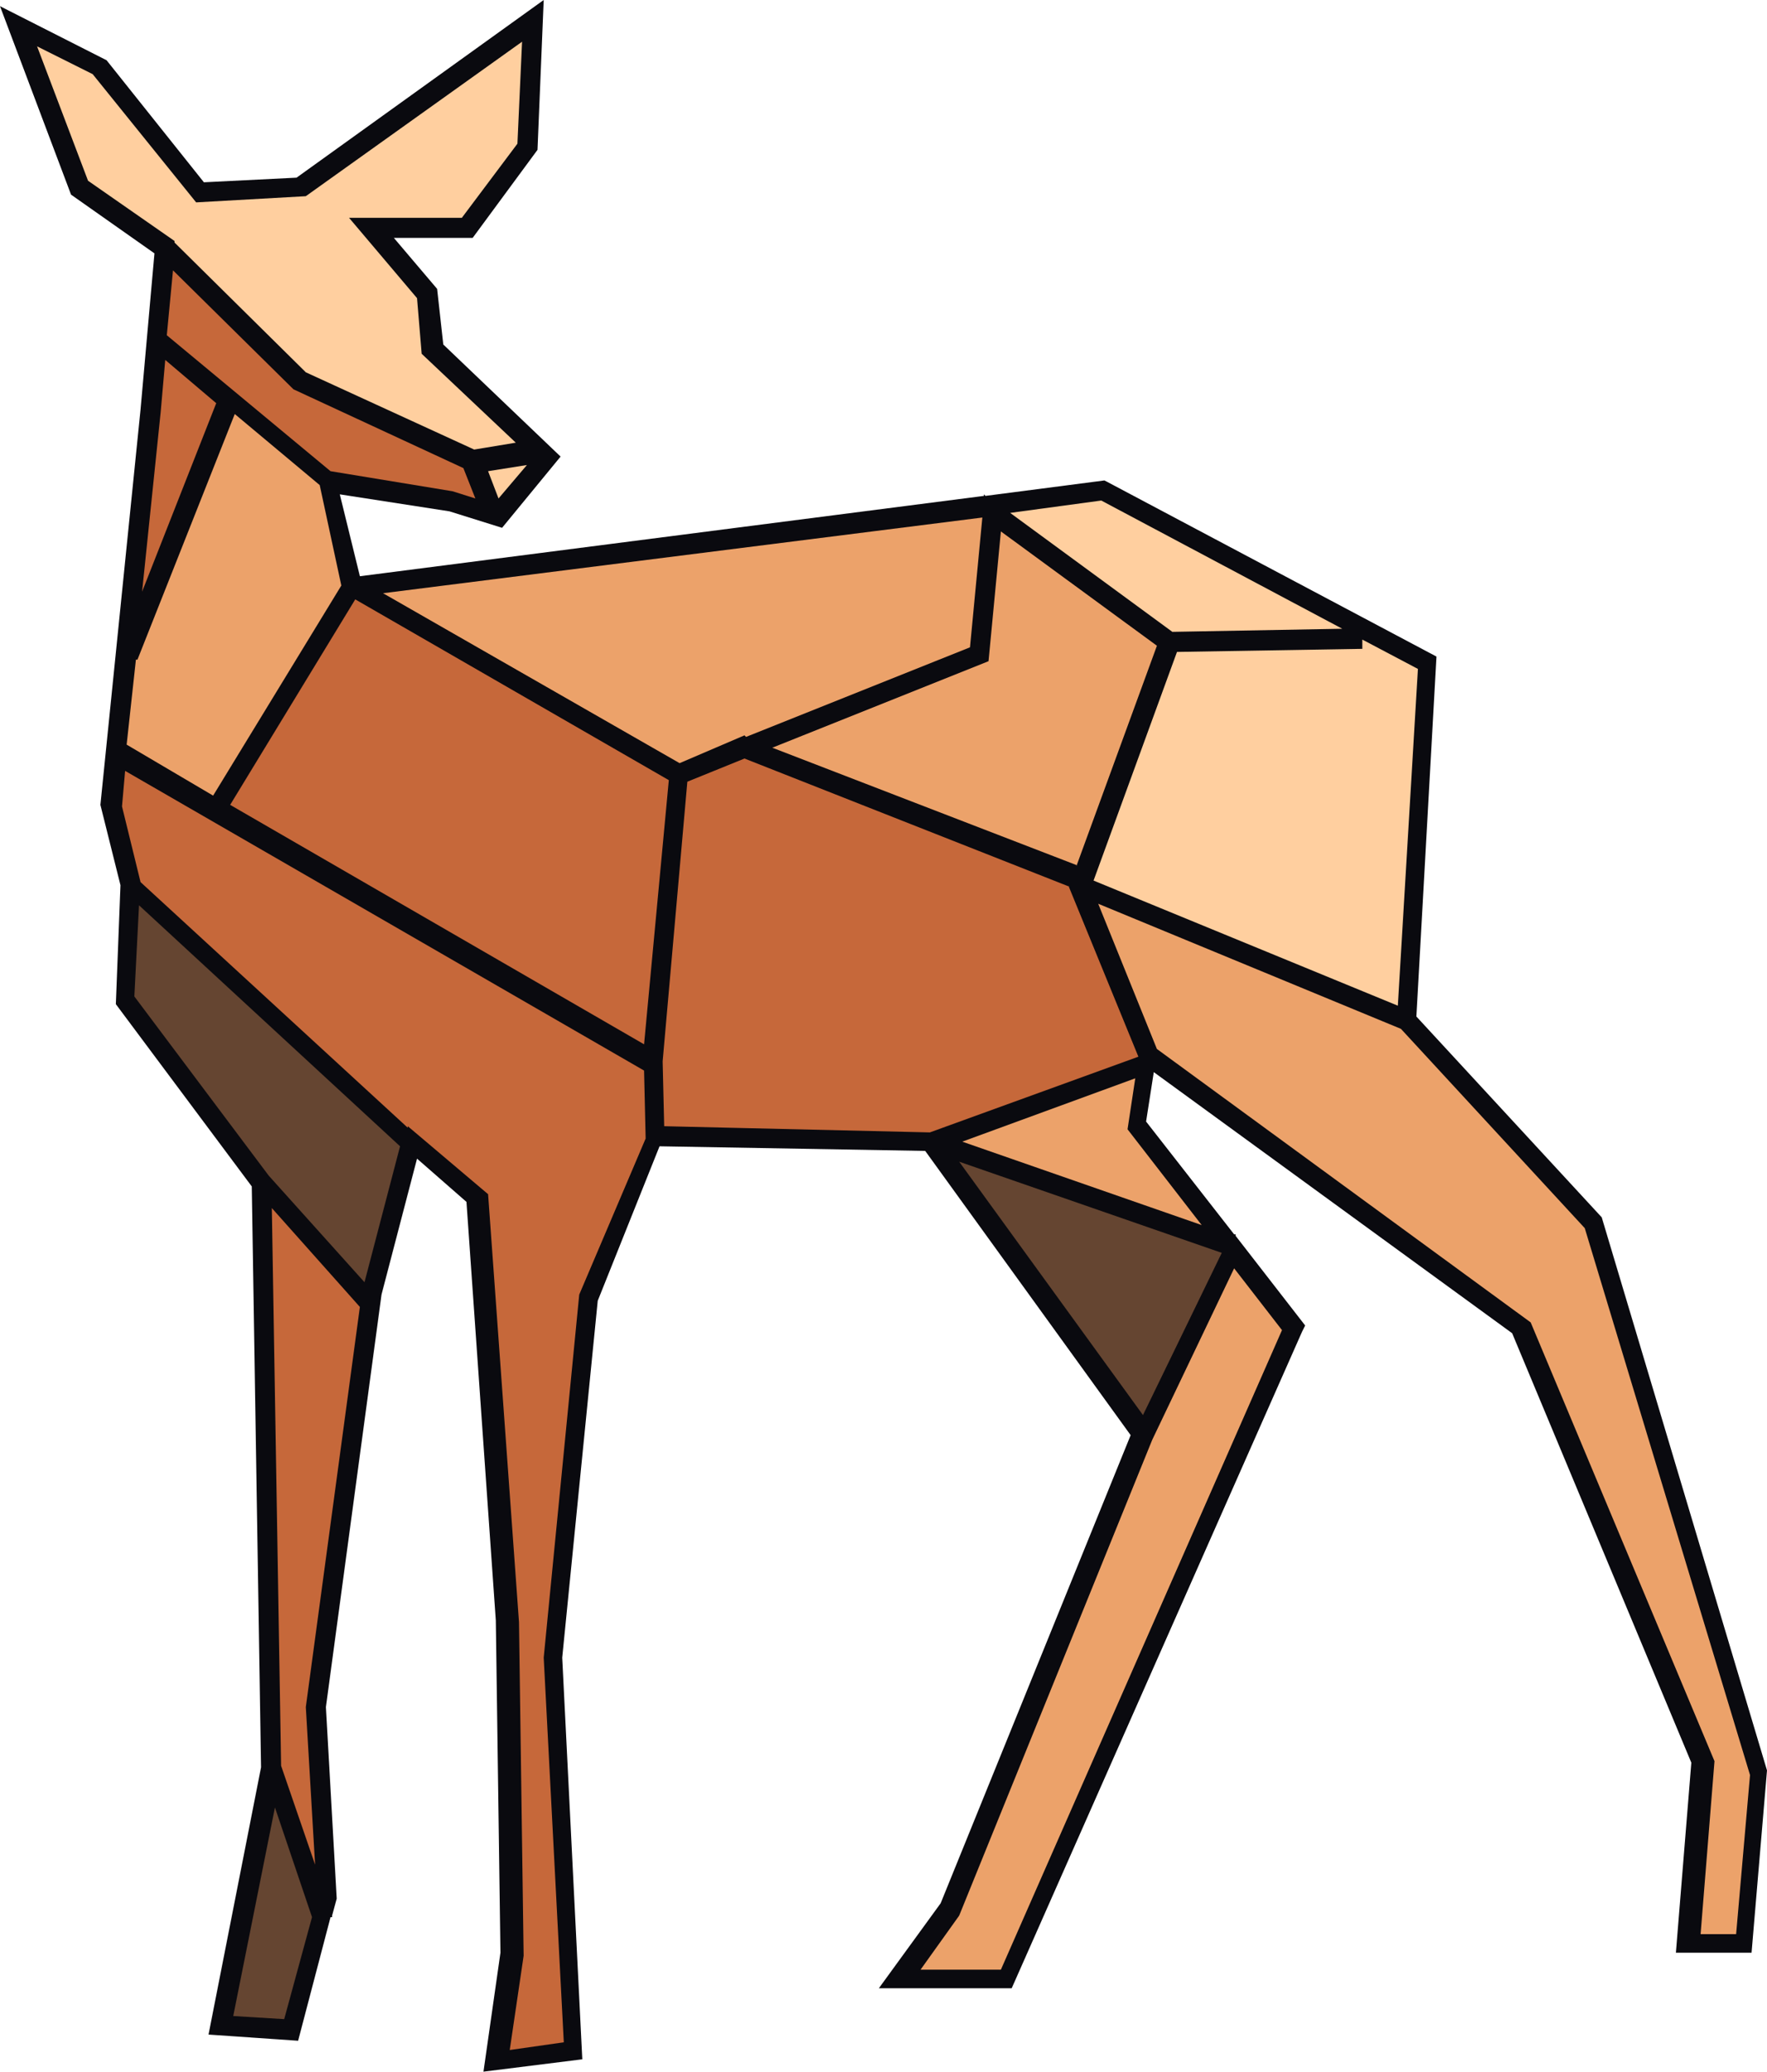 <svg version="1.1" id="图层_1" x="0px" y="0px" width="147.766px" height="173.213px" viewBox="0 0 147.766 173.213" enable-background="new 0 0 147.766 173.213" xml:space="preserve" xmlns:xml="http://www.w3.org/XML/1998/namespace" xmlns="http://www.w3.org/2000/svg" xmlns:xlink="http://www.w3.org/1999/xlink">
  <polygon fill="#0A0A0F" points="133.946,101.783 118.445,84.991 120.125,54.896 92.611,40.3 92.354,40.171 82.408,41.462 
	82.279,41.333 82.279,41.462 30.096,48.179 28.416,41.333 37.588,42.754 41.986,44.131 46.879,38.175 37.07,28.804 36.555,24.154 
	32.938,19.892 39.525,19.892 44.949,12.529 45.467,0 24.801,14.854 17.051,15.241 8.912,5.037 0,0.517 5.941,16.274 12.916,21.184 
	11.754,34.229 8.396,67.296 10.074,74.012 9.688,83.958 21.055,99.199 21.83,147.767 17.438,170.112 24.93,170.629 27.641,160.296 
	27.771,160.296 27.771,160.166 28.158,158.745 27.254,142.729 31.904,108.241 34.875,96.875 39.008,100.491 41.463,135.495 
	41.85,163.267 40.43,173.213 48.695,172.179 47.016,138.597 49.986,108.758 55.154,95.842 77.371,96.229 94.551,119.995 
	78.662,159.133 73.496,166.237 84.604,166.237 108.887,111.342 109.145,110.825 103.332,103.333 103.332,103.204 103.205,103.204 
	95.842,93.774 96.486,89.642 126.454,111.472 141.438,147.379 140.147,163.267 146.475,163.267 147.766,148.024 " class="color c1"/>
  <path fill="#FFCF9F" d="M40.816,39.396l3.247-0.514l-2.374,2.795L40.816,39.396z M116.895,84.087L91.449,73.625l6.977-19.117
	l15.498-0.258v-0.775l4.65,2.454L116.895,84.087z M84.475,42.883l13.563,9.946l14.209-0.259L92.096,41.85L84.475,42.883z
	 M14.596,20.149v0.13l10.979,10.85l14.079,6.458l3.479-0.574l-7.871-7.434l-0.387-4.65l-5.685-6.717h9.431l4.649-6.199l0.388-8.525
	L25.574,16.404l-9.171,0.517L7.75,6.2L3.1,3.875l4.262,11.237L14.596,20.149z" class="color c2"/>
  <path fill="#C6683A" d="M53.861,87.315l-34.614-20.02l10.461-17.18L55.93,65.229L53.861,87.315z M13.434,34.487L11.883,49.47
	l6.199-15.759l-4.263-3.616L13.434,34.487z M37.846,41.075l1.906,0.602l-1.002-2.539L24.541,32.55l-10.074-9.946l-0.518,5.426
	l13.69,11.366L37.846,41.075z M25.574,142.729l4.521-33.455l-7.363-8.267l0.775,46.63l2.842,8.268L25.574,142.729z M53.992,95.194
	l-0.132-5.684L10.463,64.454l-0.26,2.971l1.551,6.329L34.1,94.292v-0.13l6.717,5.685l2.584,35.778l0.388,27.899l-1.162,7.879
	l4.521-0.646l-1.68-32.161l2.971-30.354L53.992,95.194z M89.383,74.142l0.014-0.034c-0.01-0.009-0.02-0.013-0.028-0.022
	l-0.009,0.023L62.258,63.421l-4.779,1.938l-2.065,23.378l0.129,5.426l22.217,0.518l17.438-6.33L89.383,74.142z" class="color c3"/>
  <path fill="#654531" d="M23.766,168.821l-4.262-0.26l3.488-17.438l3.1,9.171L23.766,168.821z M33.455,95.842l-21.83-20.15
	l-0.39,7.621l11.238,14.983l8.008,8.912L33.455,95.842z M95.582,118.315l6.588-13.563l-21.957-7.621L95.582,118.315z" class="color c4"/>
  <path fill="#ECA26A" d="M62.258,61.483L62.258,61.483l-5.426,2.325L32.033,49.6l50.116-6.329l-1.032,10.851l-18.73,7.491
	L62.258,61.483z M26.736,40.559l-7.104-5.942l-8.137,20.538h-0.129l-0.775,7.104l7.232,4.263l10.721-17.566L26.736,40.559z
	 M90.012,72.379c0.006,0,0.01,0.003,0.014,0.004l6.722-18.392L83.7,44.433l-1.033,10.85l-18.084,7.233l25.446,9.816L90.012,72.379z
	 M107.207,111.212l-4.002-5.166l-6.849,14.337l-16.145,39.783l-3.23,4.521h6.718L107.207,111.212z M94.291,94.421l0.646-4.263
	L80.47,95.454l20.021,6.975L94.291,94.421z M146.346,148.412l-13.82-45.726l-15.372-16.663L91.838,75.563l4.908,12.142
	l31.258,22.862l15.371,36.684l-1.162,14.466h2.971L146.346,148.412z" class="color c5"/>
</svg>